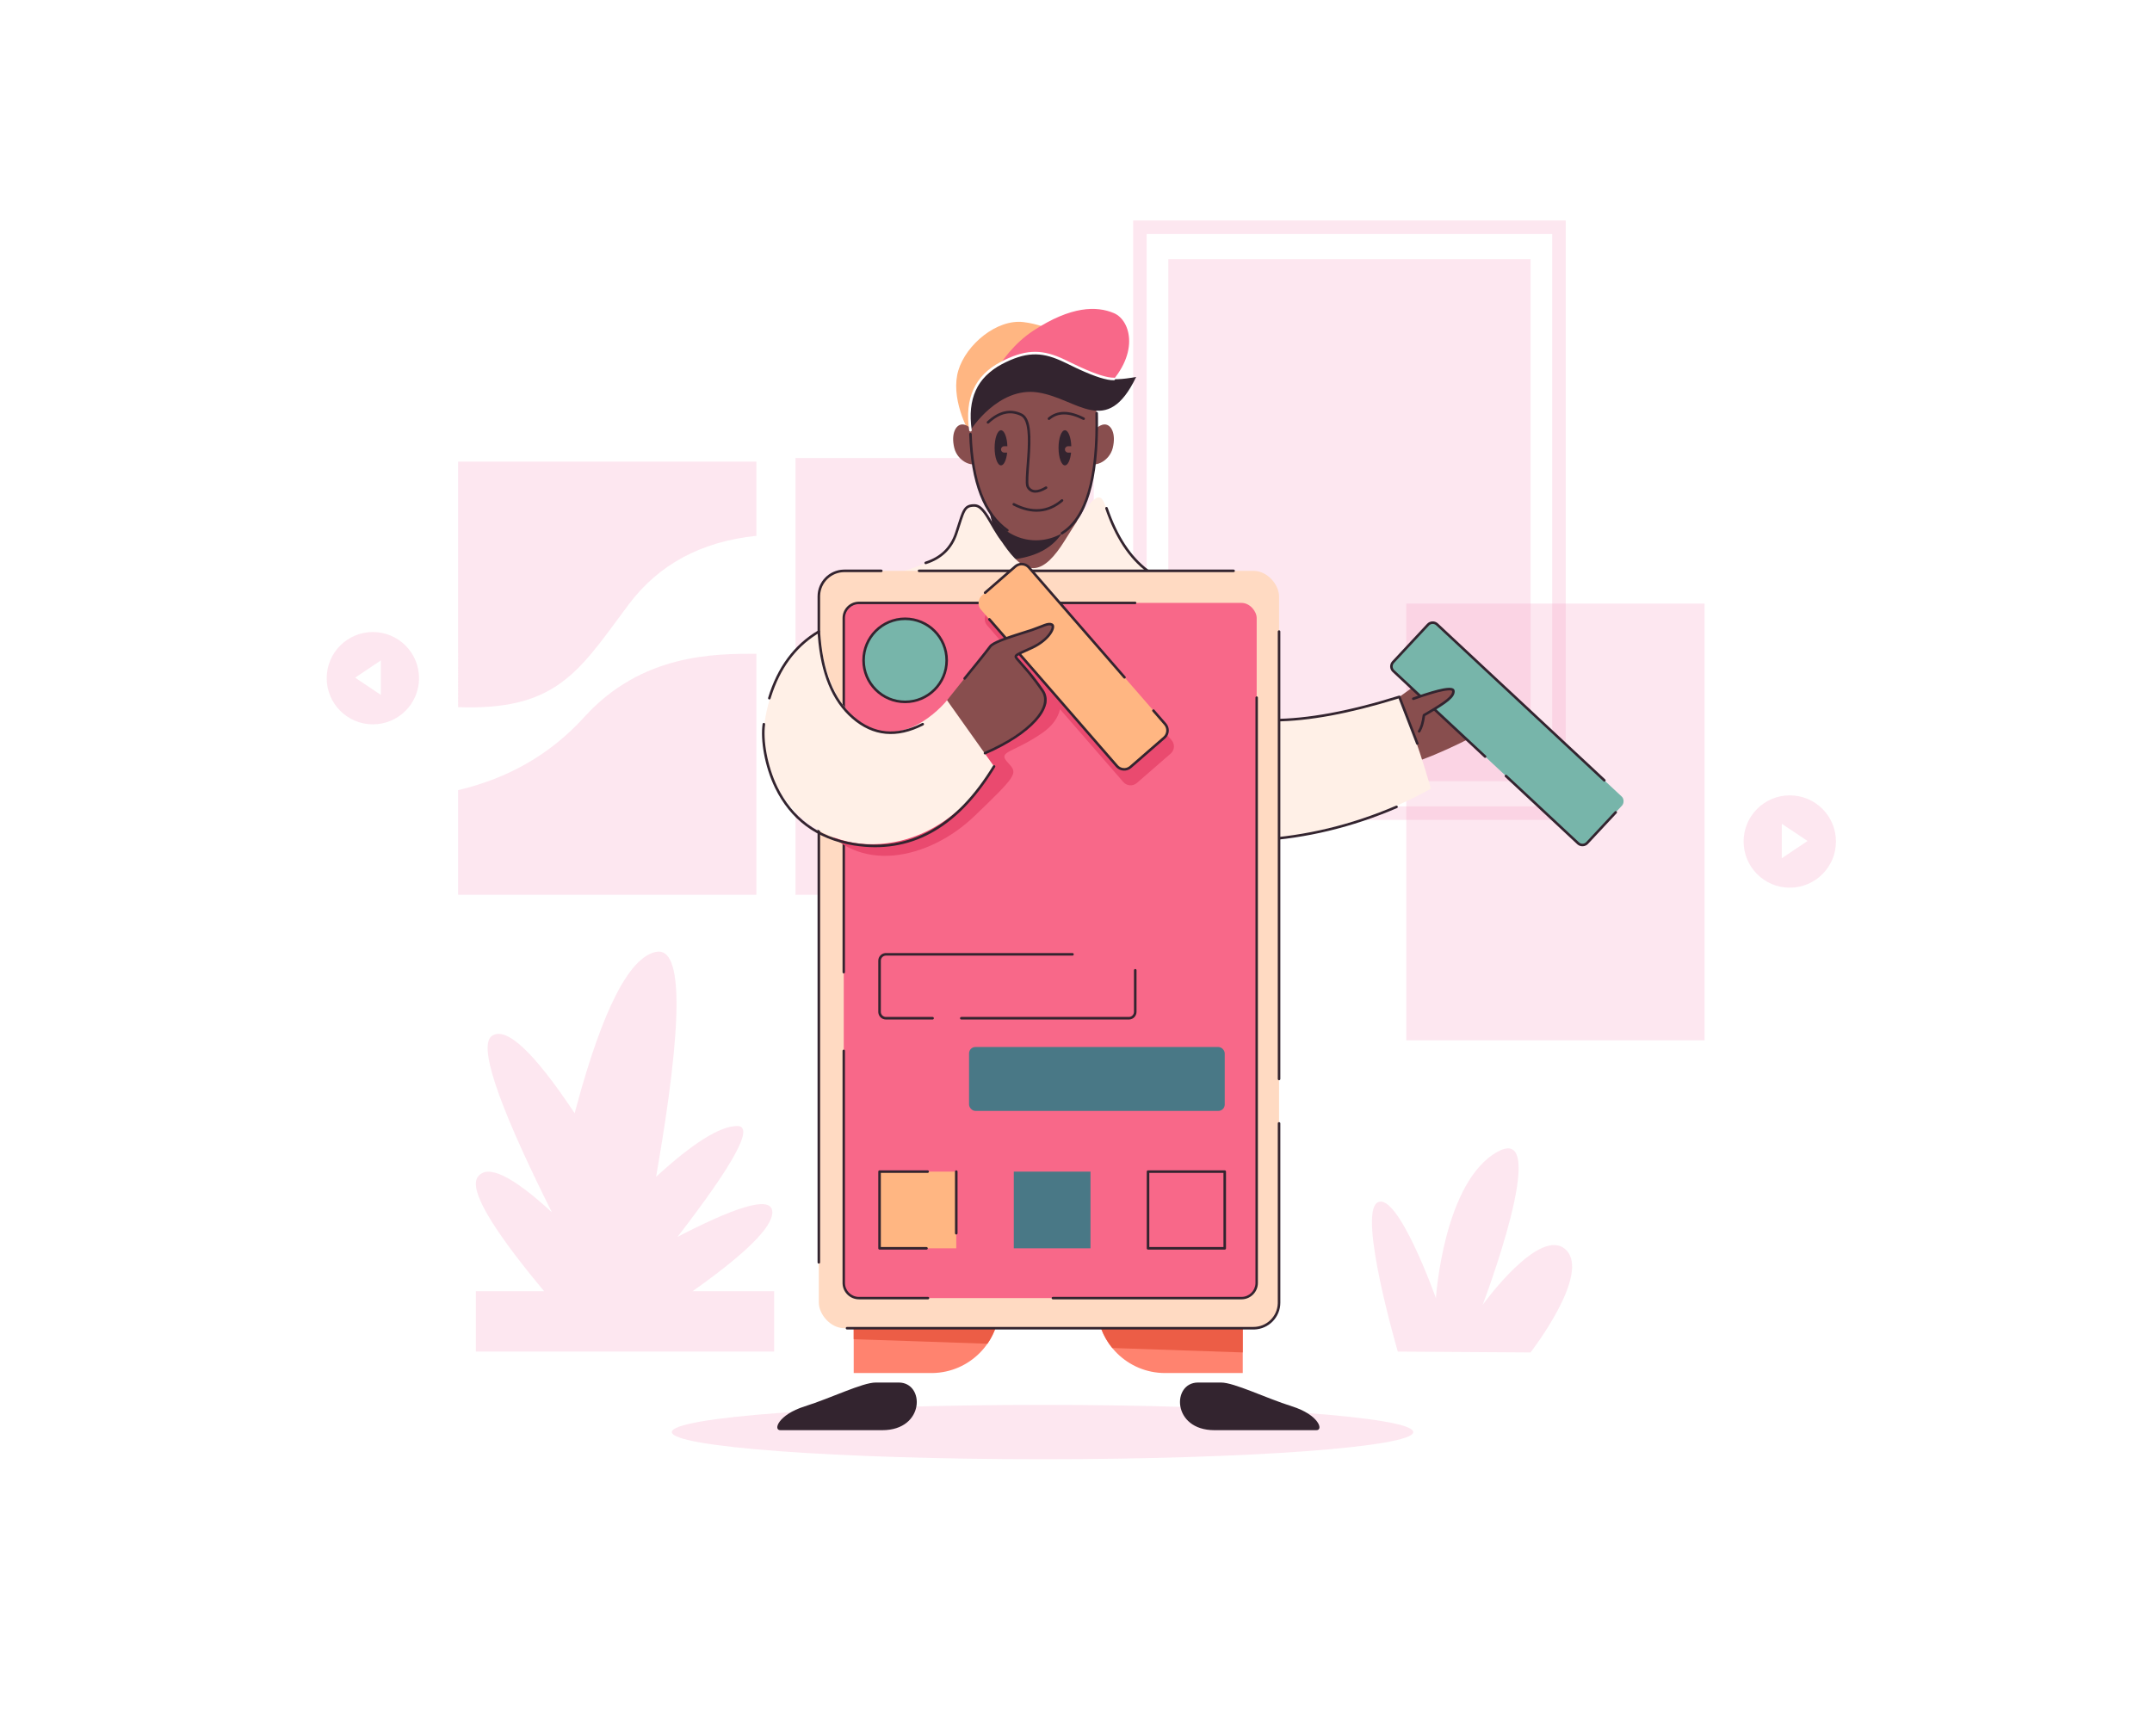 <svg width="606" height="489" viewBox="0 0 606 489" fill="none" xmlns="http://www.w3.org/2000/svg">
<g id="Configuration">
<rect width="606" height="489" fill="white"/>
<g id="Empty State 19">
<path id="Shape" opacity="0.2" fill-rule="evenodd" clip-rule="evenodd" d="M213 184.12V252H129L129 222.534C143.04 219.229 154.712 212.553 164.015 202.508L164.521 201.957C180.691 184.12 201.157 184.12 213 184.12ZM213 130L213.001 150.905C197.477 152.515 185.493 158.957 177.049 170.232L175.426 172.412C162.706 189.583 155.971 200.165 129.002 199.163L129 130H213Z" fill="#F687B7"/>
<path id="Shape_2" opacity="0.2" fill-rule="evenodd" clip-rule="evenodd" d="M105 178C112.18 178 118 183.82 118 191C118 198.18 112.18 204 105 204C97.82 204 92 198.18 92 191C92 183.82 97.82 178 105 178ZM107.245 186L100 190.854L107.245 195.709V186Z" fill="#F687B7"/>
<path id="Shape_3" opacity="0.2" fill-rule="evenodd" clip-rule="evenodd" d="M504 224C496.82 224 491 229.82 491 237C491 244.18 496.82 250 504 250C511.18 250 517 244.18 517 237C517 229.82 511.18 224 504 224ZM501.755 232L509 236.854L501.755 241.709V232Z" fill="#F687B7"/>
<rect id="Rectangle" opacity="0.2" x="224" y="129" width="84" height="123" fill="#F687B7"/>
<rect id="Rectangle Copy" opacity="0.2" x="396" y="170" width="84" height="123" fill="#F687B7"/>
<rect id="Rectangle_2" opacity="0.2" x="329" y="73" width="102" height="147" fill="#F687B7"/>
<path id="Rectangle_3" opacity="0.2" fill-rule="evenodd" clip-rule="evenodd" d="M440.9 62.1H319.1V230.9H440.9V62.1ZM437.1 65.9V227.1H322.9V65.9H437.1Z" fill="#F687B7"/>
<path id="Oval" opacity="0.2" fill-rule="evenodd" clip-rule="evenodd" d="M293.582 410.972C351.24 410.972 397.982 407.547 397.982 403.322C397.982 399.097 351.24 395.672 293.582 395.672C235.923 395.672 189.182 399.097 189.182 403.322C189.182 407.547 235.923 410.972 293.582 410.972Z" fill="#F687B7"/>
<g id="Group 67">
<path id="Path 501" fill-rule="evenodd" clip-rule="evenodd" d="M278.216 142.355L281.878 157.027L292.272 164.372L301.674 157.027L303.782 143.761L278.216 142.355Z" fill="#884E4E"/>
<path id="Path" fill-rule="evenodd" clip-rule="evenodd" d="M278.595 143.876C279.702 144.961 281.025 146.171 282.563 147.505C287.601 151.876 293.101 152.762 299.063 150.164C297.206 152.965 294.534 154.99 291.048 156.239C288.694 157.082 285.979 157.586 282.905 157.752L281.878 157.027L278.595 143.876Z" fill="#33242F"/>
<path id="Path 500" fill-rule="evenodd" clip-rule="evenodd" d="M254.563 160.772C254.563 160.772 265.49 158.059 268.405 152.169C271.319 146.28 271.167 140.948 274.837 142.355C278.507 143.761 278.063 147.334 283.674 154.789C289.285 162.245 293.793 161.984 299.878 152.169C305.962 142.355 309.009 138.136 310.601 140.948C312.194 143.761 315.17 155.127 323.178 160.772C331.185 166.417 300.217 169.917 291.048 169.917C281.878 169.917 254.563 160.772 254.563 160.772Z" fill="#FFF0E7"/>
<path id="Path 499" fill-rule="evenodd" clip-rule="evenodd" d="M302.109 95.962C302.109 95.962 295.741 91.635 288.238 90.714C280.734 89.793 272.089 96.983 269.874 104.305C267.66 111.628 271.932 121.004 274.98 125.04C278.028 129.076 302.109 95.962 302.109 95.962Z" fill="#FFB682"/>
<path id="Path 496" fill-rule="evenodd" clip-rule="evenodd" d="M274.279 121.67C274.279 121.67 272.803 119.539 270.995 119.539C269.186 119.539 267.749 122.099 268.715 126.122C269.681 130.145 274.41 131.997 275.699 129.924C276.987 127.851 274.279 121.67 274.279 121.67Z" fill="#884E4E"/>
<path id="Path 496 Copy" fill-rule="evenodd" clip-rule="evenodd" d="M307.797 121.67C307.797 121.67 309.273 119.539 311.082 119.539C312.891 119.539 314.327 122.099 313.361 126.122C312.395 130.145 307.666 131.997 306.378 129.924C305.089 127.851 307.797 121.67 307.797 121.67Z" fill="#884E4E"/>
<path id="Path 498" fill-rule="evenodd" clip-rule="evenodd" d="M276.114 113.213C276.114 113.213 280.421 100.041 291.048 93.09C301.674 86.14 308.815 86.14 313.672 88.187C318.528 90.233 321.241 100.174 310.754 109.856C300.266 119.539 276.114 113.213 276.114 113.213Z" fill="#F86889"/>
<path id="Path 492" fill-rule="evenodd" clip-rule="evenodd" d="M273.327 117.337C273.327 117.337 272.725 137.53 279.93 146.284C287.136 155.038 298.386 153.168 303.482 146.284C308.577 139.401 309.302 121.16 308.577 113.62C307.853 106.079 291.653 104.294 283.654 108.101C275.654 111.907 273.327 117.337 273.327 117.337Z" fill="#884E4E"/>
<path id="Path 493" d="M277.972 118.689C281.221 115.689 284.481 114.926 287.691 116.448C289.874 117.483 290.415 120.938 290.083 127.07L289.998 128.445L289.736 132.031C289.491 135.549 289.517 136.652 289.861 137.139C290.717 138.349 292.179 138.349 294.384 137.037C294.555 136.935 294.776 136.992 294.878 137.162C294.979 137.333 294.923 137.554 294.752 137.656C292.263 139.136 290.392 139.136 289.273 137.554L289.204 137.448C288.794 136.778 288.758 135.736 288.995 132.293L289.259 128.697C289.302 128.084 289.335 127.561 289.364 127.031L289.402 126.239C289.627 120.938 289.079 117.903 287.382 117.099C284.461 115.713 281.508 116.404 278.46 119.218C278.314 119.353 278.086 119.344 277.952 119.198C277.817 119.052 277.826 118.824 277.972 118.689Z" fill="#33242F"/>
<path id="Path 494" d="M298.83 140.675C298.981 140.545 299.208 140.564 299.337 140.715C299.466 140.866 299.448 141.093 299.297 141.222C295.259 144.667 290.574 145.04 285.316 142.35C285.139 142.259 285.069 142.042 285.16 141.865C285.25 141.688 285.467 141.618 285.644 141.709C290.651 144.27 295.022 143.923 298.83 140.675Z" fill="#33242F"/>
<path id="Path 495" d="M295.147 117.646C297.701 115.459 301.111 115.459 305.314 117.599C305.491 117.689 305.562 117.906 305.472 118.083C305.381 118.26 305.165 118.331 304.987 118.24C301.021 116.221 297.918 116.221 295.616 118.193C295.465 118.322 295.238 118.305 295.108 118.154C294.979 118.003 294.996 117.775 295.147 117.646Z" fill="#33242F"/>
<path id="Path_2" fill-rule="evenodd" clip-rule="evenodd" d="M281.882 121.172C282.821 121.172 283.592 123.149 283.674 125.672L282.782 125.672C282.285 125.672 281.882 126.075 281.882 126.572C281.882 127.034 282.229 127.414 282.677 127.466L282.782 127.472L283.614 127.473C283.4 129.55 282.705 131.072 281.882 131.072C280.888 131.072 280.082 128.856 280.082 126.122C280.082 123.388 280.888 121.172 281.882 121.172Z" fill="#33242F"/>
<path id="Path Copy 14" fill-rule="evenodd" clip-rule="evenodd" d="M299.882 121.172C300.821 121.172 301.592 123.149 301.674 125.672L300.782 125.672C300.285 125.672 299.882 126.075 299.882 126.572C299.882 127.034 300.229 127.414 300.677 127.466L300.782 127.472L301.614 127.473C301.4 129.55 300.705 131.072 299.882 131.072C298.888 131.072 298.082 128.856 298.082 126.122C298.082 123.388 298.888 121.172 299.882 121.172Z" fill="#33242F"/>
<path id="Path 497" fill-rule="evenodd" clip-rule="evenodd" d="M273.28 121.172C273.28 121.172 281.062 108.808 292.272 110.526C303.482 112.244 311.619 123.464 319.941 106.164C311.68 107.64 310.089 106.654 301.674 102.294C293.259 97.933 285.644 98.756 278.216 105.241C270.788 111.726 273.28 121.172 273.28 121.172Z" fill="#33242F"/>
<path id="Path 732" d="M273.268 121.917C273.467 121.91 273.633 122.066 273.64 122.265C274.088 135.666 277.513 144.595 283.882 149.081C284.044 149.195 284.083 149.42 283.969 149.582C283.854 149.745 283.63 149.784 283.467 149.669C276.88 145.029 273.376 135.893 272.92 122.289C272.914 122.09 273.07 121.924 273.268 121.917Z" fill="#33242F"/>
<path id="Path 733" d="M308.807 116C309.006 115.996 309.171 116.153 309.175 116.352L309.197 117.62C309.426 135.211 306.135 146.166 299.254 150.469C299.086 150.574 298.863 150.523 298.758 150.355C298.653 150.186 298.704 149.964 298.872 149.858C305.637 145.628 308.856 134.47 308.455 116.368C308.451 116.169 308.608 116.004 308.807 116Z" fill="#33242F"/>
<path id="Path 734" d="M281.71 101.972C288.469 98.411 292.984 98.32 298.626 100.743L298.973 100.894C299.293 101.036 299.618 101.186 299.977 101.355L302.764 102.705L303.462 103.039C303.573 103.091 303.682 103.142 303.789 103.192L304.106 103.339C308.605 105.402 311.804 106.413 313.665 106.377C313.863 106.373 314.028 106.531 314.032 106.73C314.035 106.929 313.877 107.093 313.679 107.097C311.677 107.136 308.399 106.1 303.806 103.993L303.155 103.69L299.944 102.136C299.571 101.958 299.238 101.803 298.919 101.659L298.681 101.552C293.07 99.062 288.741 99.082 282.046 102.609C275.161 106.237 272.363 112.38 273.637 121.12C273.665 121.317 273.529 121.5 273.332 121.528C273.135 121.557 272.953 121.421 272.924 121.224C271.609 112.193 274.543 105.748 281.71 101.972Z" fill="white"/>
<path id="Path 740" d="M279.718 149L278.395 146.738C278.113 146.261 277.859 145.838 277.723 145.624C276.455 143.626 275.46 142.715 274.378 142.715C272.771 142.715 272.162 143.143 271.482 144.752L271.359 145.053C271.213 145.423 271.058 145.862 270.864 146.445L269.846 149.599C269.772 149.828 269.698 150.05 269.623 150.277C268.197 154.579 265.241 157.453 260.782 158.875C260.593 158.935 260.39 158.831 260.33 158.641C260.27 158.452 260.374 158.249 260.564 158.189C264.805 156.837 267.587 154.132 268.94 150.05L269.162 149.375L270.004 146.76C270.352 145.685 270.585 145.024 270.819 144.471C271.609 142.604 272.474 141.995 274.378 141.995C275.793 141.995 276.939 143.044 278.331 145.238L278.804 146.017C279.401 147.017 280.253 148.484 280.336 148.63C281.171 150.038 281.853 151.059 282.584 151.939C282.711 152.092 282.69 152.319 282.537 152.446C282.384 152.573 282.157 152.552 282.03 152.399C281.27 151.484 280.569 150.435 279.718 149Z" fill="#33242F"/>
<path id="Path 741" d="M311.473 142.794C311.661 142.73 311.866 142.83 311.93 143.018C314.664 151.015 318.487 156.833 323.392 160.483C323.552 160.602 323.585 160.827 323.466 160.987C323.348 161.146 323.122 161.18 322.963 161.061C317.929 157.316 314.026 151.376 311.249 143.251C311.185 143.063 311.285 142.858 311.473 142.794Z" fill="#33242F"/>
</g>
<path id="Shape_4" fill-rule="evenodd" clip-rule="evenodd" d="M281.48 367.494L281.478 367.812C281.31 378.166 272.947 386.529 262.593 386.697L262.275 386.699H240.403V367.494H281.48ZM349.959 367.494V386.699H328.087C317.586 386.699 309.054 378.272 308.884 367.812L308.882 367.494H349.959Z" fill="#FF836F"/>
<path id="Shape_5" fill-rule="evenodd" clip-rule="evenodd" d="M349.959 367.494L349.958 380.895L313.212 379.643C310.568 376.41 308.957 372.298 308.884 367.812L308.882 367.494H349.959ZM281.48 367.494L281.478 367.812C281.413 371.76 280.158 375.419 278.055 378.444L240.402 377.16L240.403 367.494H281.48Z" fill="#EC5D46"/>
<path id="Path 508" fill-rule="evenodd" clip-rule="evenodd" d="M253.088 389.372C245.69 389.372 250.344 389.372 246.603 389.372C242.861 389.372 234.098 393.721 226.613 396.08C219.127 398.439 217.676 402.788 219.728 402.788C221.78 402.788 223.091 402.788 230.213 402.788C237.335 402.788 236.451 402.788 248.468 402.788C260.486 402.788 260.486 389.372 253.088 389.372Z" fill="#33242F"/>
<path id="Path 508 Copy" fill-rule="evenodd" clip-rule="evenodd" d="M337.357 389.372C344.755 389.372 340.101 389.372 343.842 389.372C347.583 389.372 356.346 393.721 363.832 396.08C371.317 398.439 372.768 402.788 370.716 402.788C368.664 402.788 367.353 402.788 360.232 402.788C353.11 402.788 353.994 402.788 341.976 402.788C329.959 402.788 329.959 389.372 337.357 389.372Z" fill="#33242F"/>
<path id="Path 505" fill-rule="evenodd" clip-rule="evenodd" d="M394.051 196.265L405.902 187.772L417.516 206.023C417.516 206.023 406.463 212.196 396.817 215.177C387.17 218.158 394.051 196.265 394.051 196.265Z" fill="#884E4E"/>
<path id="Path 504" fill-rule="evenodd" clip-rule="evenodd" d="M344.882 237.771C344.882 237.771 377.714 236.593 402.943 222.102C398.806 207.61 394.051 196.265 394.051 196.265C394.051 196.265 363.827 206.279 348.954 201.272C334.082 196.265 344.882 237.771 344.882 237.771Z" fill="#FFF0E7"/>
<path id="Path 746" d="M393.943 195.922C394.098 195.873 394.263 195.935 394.35 196.065L394.387 196.136L399.449 209.265C399.52 209.45 399.428 209.658 399.242 209.73C399.08 209.793 398.9 209.73 398.81 209.589L398.777 209.524L393.835 196.708L393.247 196.892C379.932 200.996 368.545 203.095 359.081 203.187L358.439 203.19C358.24 203.19 358.079 203.028 358.079 202.83C358.079 202.631 358.24 202.47 358.439 202.47C368.16 202.47 379.996 200.288 393.943 195.922Z" fill="#33242F"/>
<path id="Path 745" d="M393.122 226.915C393.305 226.836 393.517 226.921 393.595 227.104C393.674 227.286 393.589 227.498 393.406 227.577C380.762 233.003 367.833 236.119 354.622 236.925C354.423 236.937 354.253 236.786 354.241 236.588C354.229 236.389 354.38 236.219 354.578 236.207C367.706 235.406 380.554 232.309 393.122 226.915Z" fill="#33242F"/>
<rect id="Rectangle_4" x="230.582" y="160.772" width="129.6" height="213.3" rx="7.2" fill="#FFDAC2"/>
<path id="Path 507" d="M230.582 226.176C230.756 226.176 230.901 226.3 230.934 226.464L230.942 226.536V355.521C230.942 355.72 230.78 355.881 230.582 355.881C230.408 355.881 230.263 355.758 230.229 355.594L230.222 355.521V226.536C230.222 226.337 230.383 226.176 230.582 226.176Z" fill="#33242F"/>
<path id="Path 742" d="M347.377 160.412C347.576 160.412 347.737 160.573 347.737 160.772C347.737 160.946 347.613 161.091 347.449 161.125L347.377 161.132H258.803C258.605 161.132 258.443 160.971 258.443 160.772C258.443 160.598 258.567 160.453 258.731 160.419L258.803 160.412H347.377Z" fill="#33242F"/>
<g id="Group 68">
<rect id="Rectangle_5" x="237.6" y="169.8" width="116.28" height="195.795" rx="4.275" fill="#F86889"/>
<path id="Shape_6" fill-rule="evenodd" clip-rule="evenodd" d="M320.002 169.8C320.002 169.611 319.849 169.458 319.66 169.458H241.875L241.664 169.463C239.212 169.573 237.258 171.596 237.258 174.075V273.801L237.265 273.87C237.297 274.026 237.435 274.143 237.6 274.143C237.789 274.143 237.942 273.99 237.942 273.801V174.075L237.947 173.873C238.053 171.795 239.771 170.142 241.875 170.142H319.66L319.729 170.135C319.885 170.103 320.002 169.965 320.002 169.8ZM353.88 196.131C354.045 196.131 354.183 196.248 354.215 196.404L354.222 196.473V361.32C354.222 363.799 352.268 365.822 349.816 365.932L349.605 365.937H296.483C296.294 365.937 296.141 365.784 296.141 365.595C296.141 365.43 296.258 365.292 296.414 365.26L296.483 365.253H349.605C351.709 365.253 353.428 363.6 353.533 361.522L353.538 361.32V196.473C353.538 196.284 353.691 196.131 353.88 196.131ZM237.6 295.619C237.765 295.619 237.903 295.737 237.935 295.892L237.942 295.961V361.32C237.942 363.424 239.595 365.143 241.673 365.248L241.875 365.253H261.33C261.519 365.253 261.672 365.406 261.672 365.595C261.672 365.76 261.555 365.898 261.399 365.93L261.33 365.937H241.875C239.396 365.937 237.373 363.983 237.263 361.531L237.258 361.32V295.961C237.258 295.773 237.411 295.619 237.6 295.619Z" fill="#33242F"/>
</g>
<path id="Path_3" fill-rule="evenodd" clip-rule="evenodd" d="M291.534 164.292L329.914 208.443C330.892 209.568 330.773 211.274 329.647 212.252L320.138 220.518C319.013 221.497 317.307 221.377 316.329 220.252L298.51 199.753C297.88 202.319 296.241 204.524 293.594 206.369C285.443 212.05 280.958 211.495 283.584 214.524L284.385 215.417C286.519 217.86 286.004 218.722 274.378 229.863C261.603 242.106 241.264 246.642 230.582 231.224C219.9 215.806 256.238 215.467 272.882 203.958L274.088 203.128C281.451 198.085 287.417 194.458 291.986 192.248L277.95 176.101C276.971 174.976 277.091 173.271 278.216 172.292L287.725 164.026C288.851 163.048 290.556 163.167 291.534 164.292Z" fill="#EA4A6F"/>
<path id="Shape_7" fill-rule="evenodd" clip-rule="evenodd" d="M302.37 268.772C302.37 268.573 302.209 268.412 302.01 268.412H249.482L249.327 268.417C248.206 268.497 247.322 269.431 247.322 270.572V284.972L247.327 285.126C247.406 286.247 248.341 287.132 249.482 287.132H262.615L262.687 287.125C262.851 287.091 262.975 286.946 262.975 286.772C262.975 286.573 262.814 286.412 262.615 286.412H249.482L249.343 286.405C248.613 286.336 248.042 285.721 248.042 284.972V270.572L248.048 270.433C248.118 269.703 248.733 269.132 249.482 269.132H302.01L302.083 269.125C302.247 269.091 302.37 268.946 302.37 268.772ZM320.034 273.191C320.001 273.027 319.856 272.904 319.682 272.904C319.483 272.904 319.322 273.065 319.322 273.264V284.972L319.315 285.111C319.245 285.841 318.63 286.412 317.882 286.412H270.701L270.628 286.419C270.464 286.453 270.341 286.598 270.341 286.772C270.341 286.971 270.502 287.132 270.701 287.132H317.882L318.036 287.127C319.157 287.048 320.042 286.113 320.042 284.972V273.264L320.034 273.191Z" fill="#33242F"/>
<rect id="Rectangle Copy 7" x="272.882" y="294.872" width="72" height="18" rx="1.8" fill="#497886"/>
<rect id="Rectangle_6" x="247.682" y="329.972" width="21.6" height="21.6" fill="#FFB682"/>
<path id="Shape_8" fill-rule="evenodd" clip-rule="evenodd" d="M261.58 329.972C261.58 329.773 261.419 329.612 261.22 329.612H247.682L247.609 329.619C247.445 329.653 247.322 329.798 247.322 329.972V351.572L247.329 351.645C247.363 351.809 247.508 351.932 247.682 351.932H260.902L260.974 351.925C261.138 351.891 261.262 351.746 261.262 351.572L261.254 351.5C261.221 351.335 261.076 351.212 260.902 351.212L248.041 351.212V330.332L261.22 330.332L261.292 330.325C261.456 330.291 261.58 330.146 261.58 329.972ZM269.634 329.9C269.601 329.735 269.456 329.612 269.282 329.612C269.083 329.612 268.922 329.773 268.922 329.972V347.321L268.929 347.393C268.963 347.557 269.108 347.681 269.282 347.681C269.48 347.681 269.642 347.52 269.642 347.321V329.972L269.634 329.9Z" fill="#33242F"/>
<rect id="Rectangle Copy 8" x="285.482" y="329.972" width="21.6" height="21.6" fill="#497886"/>
<path id="Rectangle Copy 9" fill-rule="evenodd" clip-rule="evenodd" d="M323.282 329.612H344.882C345.08 329.612 345.242 329.773 345.242 329.972V351.572C345.242 351.771 345.08 351.932 344.882 351.932H323.282C323.083 351.932 322.922 351.771 322.922 351.572V329.972C322.922 329.773 323.083 329.612 323.282 329.612ZM344.521 351.212V330.332H323.641V351.212H344.521Z" fill="#33242F"/>
<rect id="Rectangle_7" x="287.963" y="157.755" width="63.9" height="18" rx="2.7" transform="rotate(49 287.963 157.755)" fill="#FFB682"/>
<path id="Shape_9" fill-rule="evenodd" clip-rule="evenodd" d="M316.896 191.038C317.046 190.908 317.062 190.681 316.932 190.531L290.006 159.556L289.884 159.424C288.76 158.273 286.919 158.185 285.689 159.254L277.167 166.663L277.117 166.716C277.015 166.849 277.017 167.039 277.131 167.171C277.262 167.321 277.489 167.336 277.639 167.206L286.161 159.798L286.286 159.697C287.259 158.96 288.65 159.094 289.463 160.028L316.388 191.003L316.441 191.053C316.574 191.155 316.765 191.153 316.896 191.038ZM328.216 207.902C329.367 206.778 329.455 204.937 328.385 203.707L325.077 199.901L325.024 199.851C324.891 199.749 324.701 199.751 324.569 199.866C324.419 199.996 324.404 200.223 324.534 200.373L327.842 204.179L327.943 204.303C328.68 205.276 328.546 206.668 327.611 207.48L318.102 215.747L317.977 215.848C317.004 216.584 315.613 216.45 314.801 215.516L278.877 174.19L278.824 174.14C278.691 174.039 278.501 174.041 278.369 174.155C278.219 174.285 278.203 174.513 278.334 174.663L314.257 215.988L314.379 216.12C315.503 217.272 317.344 217.359 318.574 216.29L328.084 208.024L328.216 207.902Z" fill="#33242F"/>
<path id="Path 503" fill-rule="evenodd" clip-rule="evenodd" d="M266.684 197.221C266.684 197.221 275.805 185.782 278.216 182.783C280.628 179.783 290.452 177.929 294.351 176.225C298.251 174.522 296.024 179.811 289.525 182.783C283.026 185.754 286.616 184.151 290.999 190.686C295.382 197.221 295.896 196.924 292.71 201.472C289.525 206.02 275.645 213.071 275.645 213.071L266.684 197.221Z" fill="#884E4E"/>
<path id="Path 502" fill-rule="evenodd" clip-rule="evenodd" d="M230.582 177.449C230.582 177.449 231.86 198.147 243.889 204.487C255.918 210.828 266.684 197.221 266.684 197.221L279.922 215.86C279.922 215.86 269.448 236.078 247.924 237.68C226.4 239.282 212.235 219.474 215.592 201.699C218.948 183.923 230.582 177.449 230.582 177.449Z" fill="#FFF0E7"/>
<path id="Oval_2" fill-rule="evenodd" clip-rule="evenodd" d="M254.882 197.672C261.343 197.672 266.582 192.434 266.582 185.972C266.582 179.51 261.343 174.272 254.882 174.272C248.42 174.272 243.182 179.51 243.182 185.972C243.182 192.434 248.42 197.672 254.882 197.672Z" fill="#77B5AA"/>
<path id="Oval_3" fill-rule="evenodd" clip-rule="evenodd" d="M242.822 185.972C242.822 179.312 248.221 173.912 254.882 173.912C261.542 173.912 266.942 179.312 266.942 185.972C266.942 192.633 261.542 198.032 254.882 198.032C248.221 198.032 242.822 192.633 242.822 185.972ZM266.222 185.972C266.222 179.709 261.145 174.632 254.882 174.632C248.619 174.632 243.542 179.709 243.542 185.972C243.542 192.235 248.619 197.312 254.882 197.312C261.145 197.312 266.222 192.235 266.222 185.972Z" fill="#33242F"/>
<rect id="Rectangle_8" x="403.354" y="174.617" width="74.7" height="18" rx="1.8" transform="rotate(43 403.354 174.617)" fill="#77B5AA"/>
<path id="Shape_10" fill-rule="evenodd" clip-rule="evenodd" d="M452.05 220.028C452.186 219.882 452.178 219.654 452.032 219.519L404.916 175.582L404.799 175.48C403.925 174.774 402.641 174.854 401.863 175.688L392.042 186.22L391.941 186.336C391.234 187.21 391.314 188.494 392.149 189.273L417.961 213.343L418.019 213.387C418.162 213.474 418.351 213.452 418.47 213.325C418.605 213.18 418.597 212.952 418.452 212.816L392.64 188.746L392.543 188.647C392.056 188.097 392.058 187.258 392.569 186.711L402.389 176.179L402.489 176.082C403.038 175.596 403.877 175.598 404.425 176.108L451.541 220.045L451.599 220.089C451.742 220.177 451.932 220.155 452.05 220.028ZM455.289 228.971C455.377 228.828 455.355 228.639 455.227 228.521C455.082 228.385 454.854 228.393 454.719 228.538L446.674 237.165L446.575 237.262C446.026 237.748 445.186 237.746 444.639 237.236L424.316 218.284L424.258 218.24C424.115 218.153 423.925 218.175 423.807 218.302C423.671 218.447 423.679 218.675 423.825 218.811L444.148 237.763L444.264 237.864C445.138 238.57 446.422 238.491 447.201 237.656L455.245 229.029L455.289 228.971Z" fill="#33242F"/>
<path id="Path 506" fill-rule="evenodd" clip-rule="evenodd" d="M397.982 196.792C397.982 196.792 407.997 192.92 409.157 194.56C410.317 196.199 400.977 201.424 400.977 201.424" fill="#884E4E"/>
<path id="Path 735" d="M215.078 203.599L215.151 203.602C215.348 203.63 215.485 203.812 215.456 204.009C214.841 208.29 215.979 215.613 218.928 221.654C223.042 230.08 230.151 235.765 240.639 237.415C256.304 239.881 269.28 232.654 279.614 215.673C279.717 215.503 279.939 215.449 280.109 215.553C280.279 215.656 280.332 215.878 280.229 216.047L279.597 217.068C269.222 233.553 256.184 240.591 240.527 238.127C229.796 236.438 222.494 230.599 218.281 221.97C215.268 215.799 214.108 208.33 214.744 203.907C214.768 203.735 214.911 203.609 215.078 203.599Z" fill="#33242F"/>
<path id="Path 736" d="M230.398 177.562C230.63 177.425 230.925 177.582 230.941 177.851C231.584 188.922 234.753 196.905 240.432 201.823C246.08 206.713 252.469 207.319 259.674 203.637C259.851 203.547 260.068 203.617 260.159 203.794C260.249 203.971 260.179 204.188 260.002 204.279C252.541 208.091 245.836 207.455 239.96 202.367C234.329 197.491 231.114 189.731 230.304 179.108L230.259 178.488L229.913 178.706C223.887 182.557 219.637 188.38 217.161 196.192L216.991 196.74C216.933 196.93 216.732 197.038 216.542 196.98C216.352 196.922 216.244 196.721 216.302 196.531C218.913 187.91 223.614 181.581 230.398 177.562Z" fill="#33242F"/>
<path id="Path 737" d="M248.176 160.412C248.375 160.412 248.536 160.573 248.536 160.772C248.536 160.946 248.413 161.091 248.249 161.125L248.176 161.132H237.782C234.083 161.132 231.07 164.068 230.946 167.737L230.942 167.972V177.872C230.942 178.071 230.781 178.232 230.582 178.232C230.408 178.232 230.263 178.109 230.229 177.945L230.222 177.872V167.972C230.222 163.879 233.475 160.545 237.537 160.416L237.782 160.412H248.176Z" fill="#33242F"/>
<path id="Path 738" d="M360.182 316.03C360.356 316.03 360.501 316.154 360.534 316.318L360.542 316.39V366.872C360.542 370.965 357.288 374.299 353.226 374.428L352.982 374.432H238.522C238.323 374.432 238.162 374.271 238.162 374.072C238.162 373.898 238.286 373.753 238.45 373.719L238.522 373.712H352.982C356.681 373.712 359.694 370.776 359.818 367.107L359.822 366.872V316.39C359.822 316.192 359.983 316.03 360.182 316.03Z" fill="#33242F"/>
<path id="Path 739" d="M360.182 177.512C360.356 177.512 360.501 177.635 360.534 177.8L360.542 177.872V303.872C360.542 304.071 360.38 304.232 360.182 304.232C360.008 304.232 359.863 304.109 359.829 303.945L359.822 303.872V177.872C359.822 177.673 359.983 177.512 360.182 177.512Z" fill="#33242F"/>
<path id="Path 743" d="M406.393 193.906L406.845 193.829C408.663 193.545 409.645 193.764 409.645 194.691C409.645 196.439 407.686 197.947 401.86 201.329L401.31 201.646L401.28 201.865C401.017 203.674 400.607 205.045 400.04 205.981L399.917 206.175C399.805 206.34 399.582 206.384 399.417 206.273C399.252 206.162 399.208 205.938 399.319 205.773C399.918 204.884 400.357 203.416 400.62 201.378C400.634 201.266 400.7 201.168 400.797 201.112L402.154 200.323C407.083 197.428 408.925 195.971 408.925 194.691C408.925 194.43 408.252 194.316 406.746 194.575L406.525 194.614C404.664 194.96 401.853 195.8 398.102 197.132C397.915 197.198 397.709 197.1 397.642 196.913C397.576 196.726 397.674 196.52 397.861 196.453L398.788 196.128C402.112 194.971 404.645 194.231 406.393 193.906Z" fill="#33242F"/>
<path id="Path 744" d="M293.985 175.751C295.047 175.366 295.689 175.29 296.31 175.566C297.193 175.958 296.959 177.286 295.955 178.696C294.928 180.14 293.226 181.542 291.043 182.615L290.653 182.801C289.899 183.15 287.981 184.013 287.735 184.127L287.377 184.296C286.891 184.531 286.624 184.687 286.484 184.813C286.408 184.881 286.394 184.894 286.417 184.946L286.442 184.994C286.477 185.059 286.534 185.14 286.621 185.248L286.792 185.451L289.489 188.545C289.596 188.67 289.694 188.786 289.78 188.888L289.862 188.985C291.166 190.548 292.452 192.235 293.863 194.278C297.277 199.221 290.509 206.774 277.515 212.449C277.333 212.528 277.121 212.445 277.041 212.263C276.962 212.081 277.045 211.868 277.227 211.789C289.85 206.276 296.302 199.076 293.271 194.688C292.012 192.865 290.855 191.33 289.696 189.914L289.132 189.237C288.616 188.628 287.761 187.649 287.19 187L286.14 185.797C285.982 185.609 285.88 185.469 285.808 185.335C285.599 184.946 285.661 184.587 286 184.28C286.205 184.094 286.515 183.912 287.069 183.645L288.079 183.18C288.778 182.864 289.838 182.384 290.351 182.148C292.611 181.104 294.356 179.701 295.369 178.279C296.14 177.195 296.289 176.345 296.017 176.224C295.644 176.058 295.205 176.094 294.431 176.357L294.23 176.428C294.319 176.395 291.885 177.356 290.738 177.75L289.639 178.104C288.49 178.47 286.679 179.043 285.736 179.35L285.441 179.446C284.268 179.835 283.266 180.188 282.404 180.523L282.088 180.648C280.467 181.297 279.435 181.864 279.133 182.284L278.802 182.73C277.81 184.038 275.517 186.896 271.915 191.314C271.79 191.469 271.563 191.492 271.409 191.366C271.255 191.24 271.232 191.014 271.357 190.86L274.66 186.791C276.758 184.193 278.055 182.549 278.548 181.863C278.963 181.287 280.063 180.683 281.82 179.98C282.662 179.643 283.636 179.292 284.779 178.908L285.878 178.547C287.34 178.076 289.947 177.255 290.388 177.108L290.638 177.022C291.81 176.612 294.055 175.725 293.985 175.751Z" fill="#33242F"/>
</g>
<path id="Path_4" opacity="0.2" fill-rule="evenodd" clip-rule="evenodd" d="M184.75 331.434C195.144 321.895 202.765 317.126 207.614 317.126C212.463 317.126 206.858 327.529 190.8 348.337L192.377 347.527C209.114 338.993 217.483 336.961 217.483 341.428C217.483 345.654 209.997 353.063 195.024 363.656L218 363.656V380.656H134V363.656L153.224 363.656L152.334 362.585C137.968 345.242 132.045 334.859 134.564 331.434C137.255 327.775 144.204 331.107 155.408 341.428L154.06 338.715C139.808 309.882 134.655 294.205 138.601 291.685C142.67 289.087 150.41 296.368 161.823 313.528L162.28 311.819C169.744 284.165 177.235 269.585 184.75 268.078C192.419 266.541 192.419 287.659 184.75 331.434Z" fill="#F687B7"/>
<path id="Path 202" opacity="0.2" fill-rule="evenodd" clip-rule="evenodd" d="M393.624 380.656C393.624 380.656 382.242 341.804 387.933 338.646C393.624 335.489 404.351 365.595 404.351 365.595C404.351 365.595 406.509 332.626 421.804 324.328C437.1 316.03 417.516 367.494 417.516 367.494C417.516 367.494 433.594 345.151 440.9 351.932C448.206 358.713 431 380.895 431 380.895L393.624 380.656Z" fill="#F687B7"/>
</g>
</svg>
